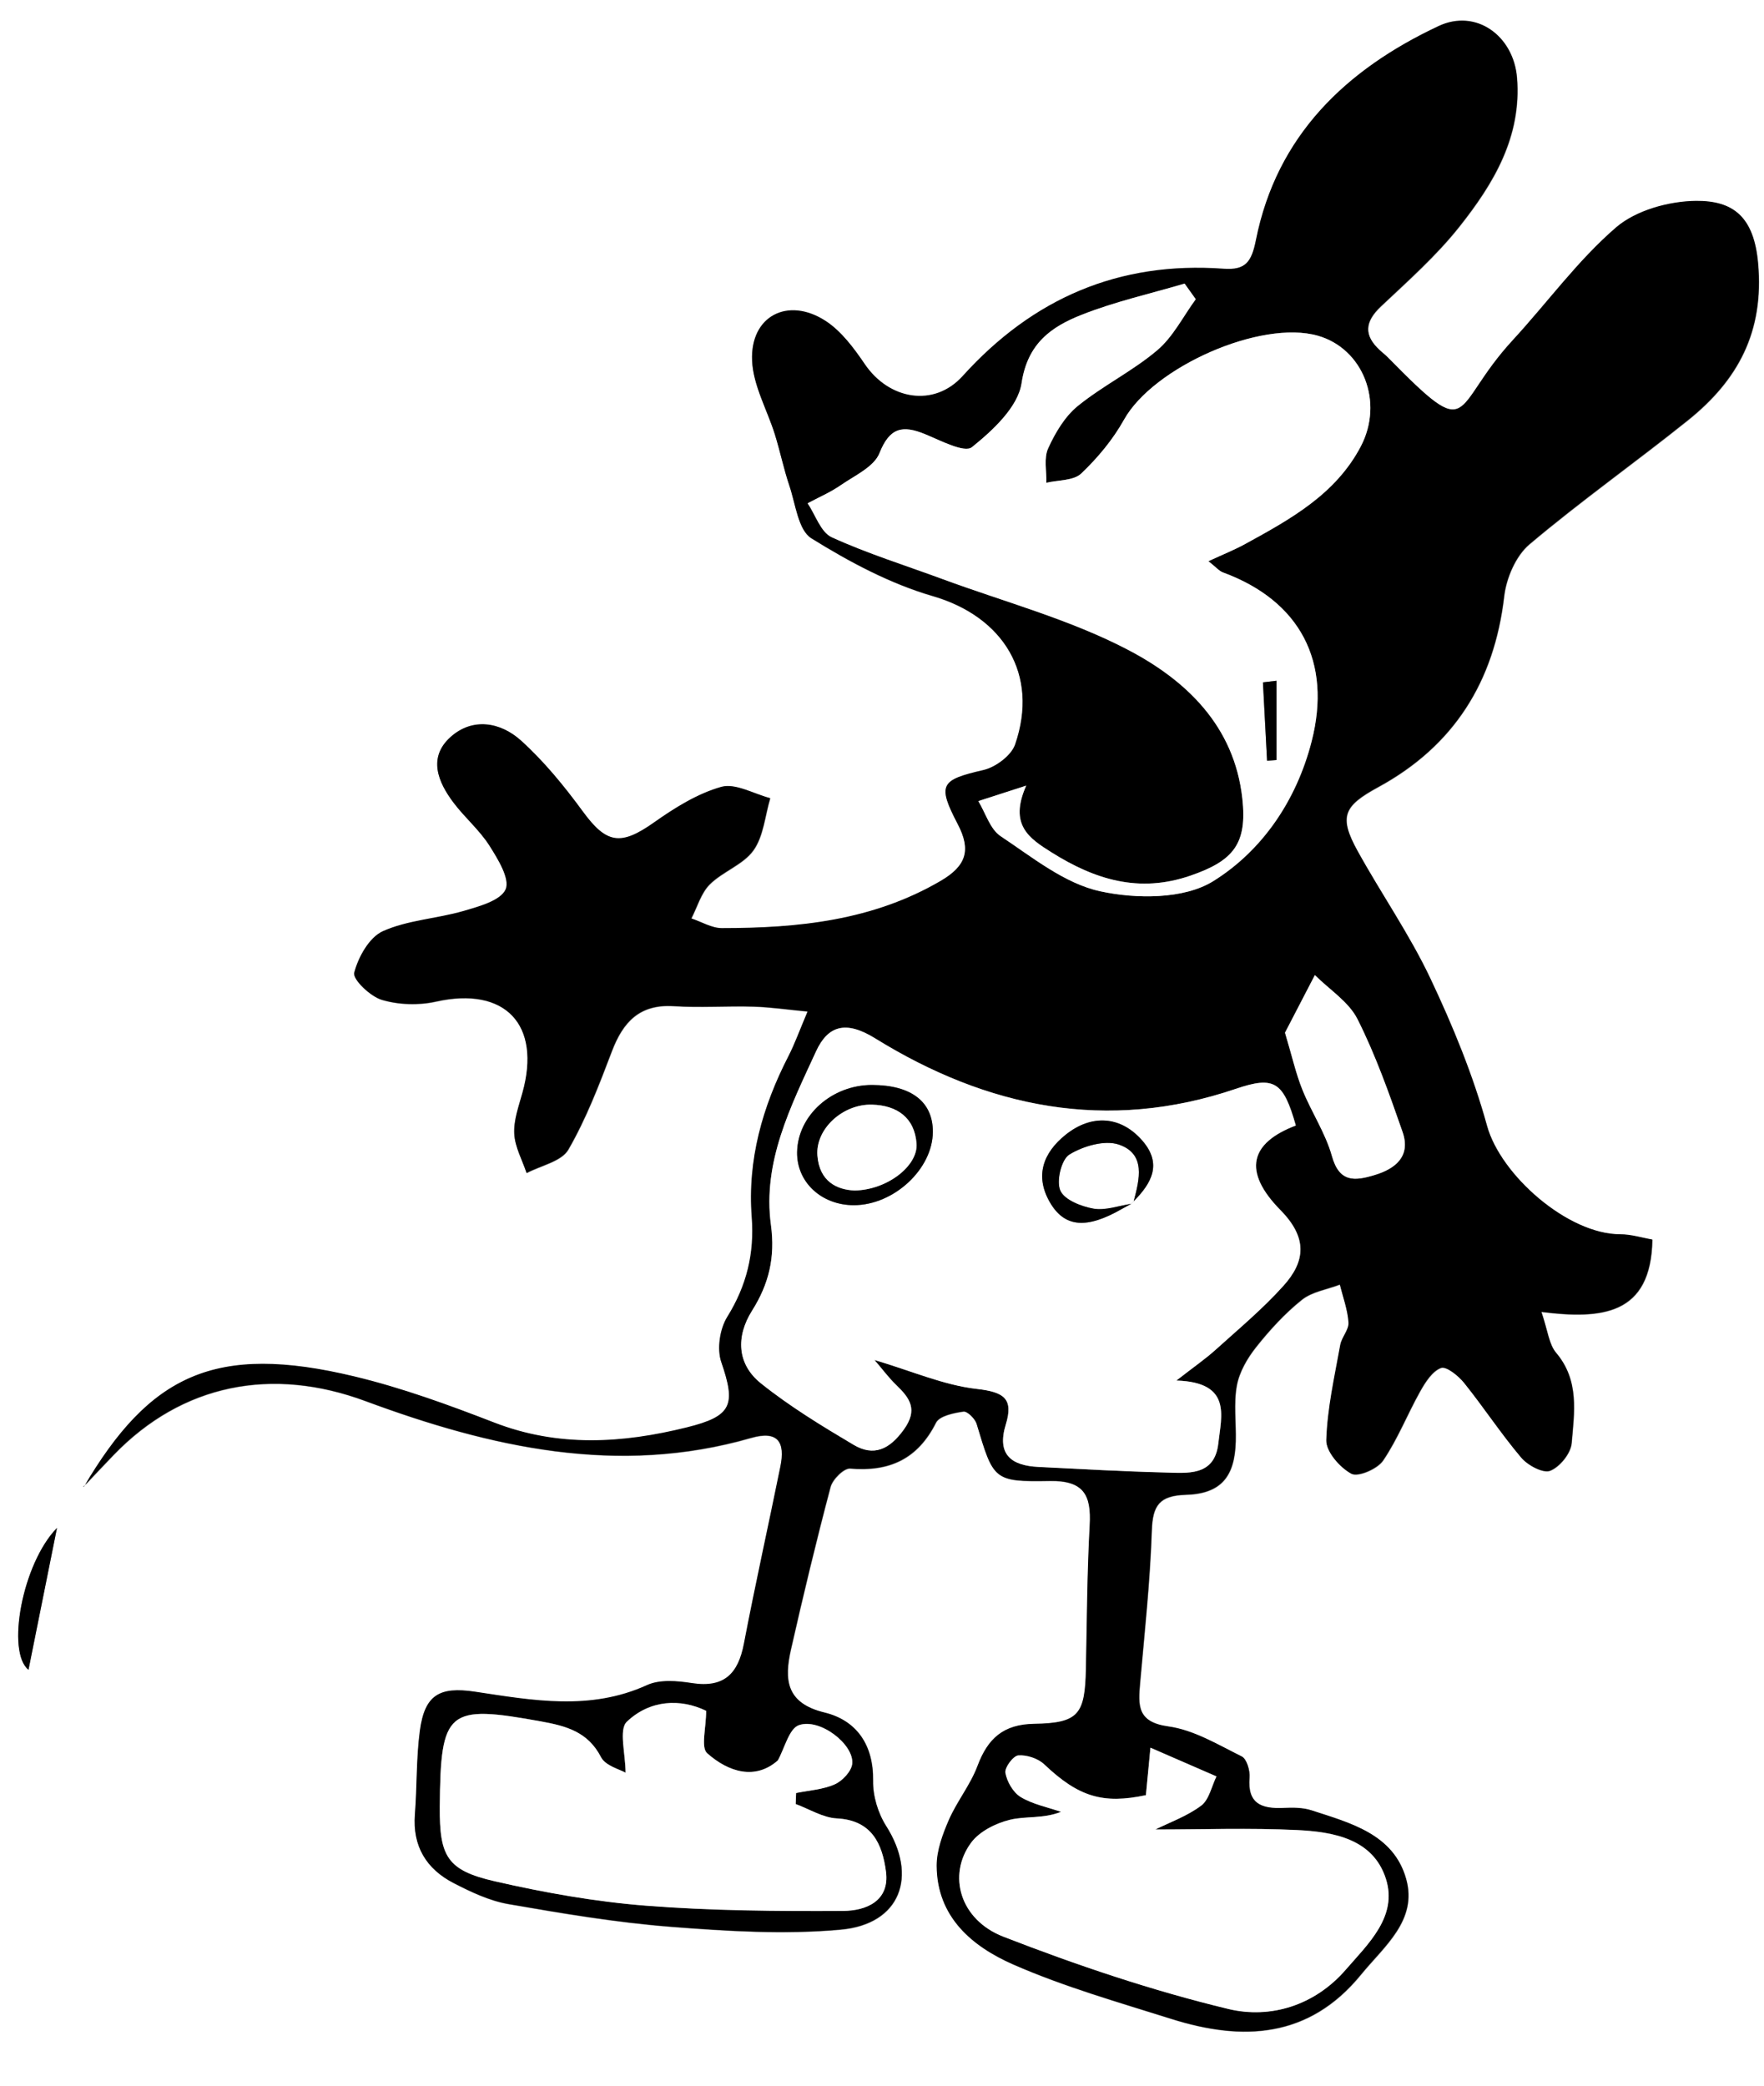 <?xml version="1.0" encoding="UTF-8"?><svg id="Layer_1" xmlns="http://www.w3.org/2000/svg" viewBox="0 0 252 298"><rect x="0" y="0" width="252" height="298" fill="#808080" stroke="none"/><defs><style>.cls-1,.cls-2{stroke-width:0px;}.cls-2{fill:#fff;}</style></defs><path class="cls-2" d="M0,0c84,0,168,0,252,0,0,99.33,0,198.67,0,298-84,0-168,0-252,0C0,198.67,0,99.33,0,0ZM11.96,212.4c1.43-1.51,2.86-3.04,4.31-4.54,9.77-10.13,22.58-12.66,35.97-7.69,17.85,6.61,36.03,10.75,55.07,5.27,3.92-1.13,4.91.66,4.21,4.09-1.71,8.44-3.59,16.85-5.21,25.31-.82,4.28-2.81,6.34-7.41,5.63-2.1-.33-4.6-.55-6.42.28-8.13,3.71-16.34,2.19-24.57.95-5.09-.76-7.2.45-7.89,5.56-.53,3.95-.4,7.98-.71,11.96-.36,4.55,1.64,7.78,5.51,9.79,2.48,1.28,5.14,2.54,7.85,3.01,7.68,1.34,15.41,2.64,23.17,3.24,8.06.63,16.25,1.13,24.26.41,8.56-.76,11.08-7.63,6.51-14.82-1.16-1.83-1.9-4.29-1.86-6.45.09-5.14-2.37-8.63-6.93-9.73-5.55-1.35-5.76-4.77-4.8-9.02,1.76-7.77,3.62-15.52,5.66-23.21.29-1.09,1.91-2.7,2.79-2.63,5.62.48,9.66-1.36,12.27-6.55.49-.98,2.53-1.4,3.92-1.59.56-.08,1.68,1.02,1.9,1.78,2.41,7.98,2.38,8.27,10.43,8.13,4.89-.09,5.96,2.04,5.72,6.34-.37,6.81-.4,13.65-.54,20.47-.13,6.56-1.03,7.79-7.41,7.9-4.39.08-6.61,2.1-8.07,5.99-1.01,2.71-2.94,5.06-4.1,7.73-.9,2.05-1.75,4.35-1.74,6.53.03,7.36,5.09,11.54,10.94,14.11,7.26,3.18,14.98,5.38,22.57,7.77,10.22,3.22,19.68,2.76,27.1-6.33,3.31-4.05,8.1-7.75,6.44-13.68-1.8-6.39-7.96-7.96-13.51-9.77-1.23-.4-2.64-.4-3.96-.34-3.12.14-5.23-.57-4.9-4.37.08-.99-.4-2.64-1.11-2.99-3.39-1.68-6.84-3.78-10.47-4.28-4.51-.62-4.33-3.04-4.05-6.23.64-7.25,1.43-14.51,1.67-21.78.12-3.59,1.09-4.98,4.83-5.09,5.04-.15,7.03-2.57,7.16-7.64.07-2.66-.32-5.4.16-7.98.36-1.95,1.5-3.91,2.76-5.49,1.94-2.44,4.09-4.8,6.52-6.74,1.46-1.17,3.61-1.48,5.44-2.18.44,1.81,1.12,3.6,1.24,5.43.07,1.04-.98,2.1-1.18,3.21-.8,4.52-1.85,9.04-1.99,13.59-.05,1.63,1.92,3.89,3.56,4.78.96.52,3.73-.67,4.54-1.87,2.09-3.07,3.47-6.62,5.3-9.89.73-1.31,1.73-2.88,2.97-3.34.76-.28,2.49,1.11,3.31,2.13,2.81,3.49,5.28,7.27,8.17,10.69.93,1.09,3.12,2.26,4.12,1.86,1.37-.54,2.94-2.48,3.07-3.94.37-4.39,1.13-8.96-2.21-12.89-1.04-1.23-1.2-3.22-2.11-5.85,8.58,1.05,15.67.5,15.85-10.33-1.46-.25-3.02-.75-4.57-.75-7.51,0-17.11-8.47-19.05-15.5-1.99-7.23-4.89-14.29-8.11-21.09-2.97-6.28-6.99-12.05-10.37-18.15-2.75-4.98-1.99-6.46,2.94-9.15,10.77-5.87,16.57-15.04,17.99-27.25.3-2.62,1.66-5.78,3.61-7.43,7.32-6.18,15.18-11.73,22.66-17.73,7.11-5.71,10.88-12.61,10-22.44-.6-6.68-3.6-8.91-8.85-8.87-3.88.03-8.59,1.34-11.44,3.8-5.47,4.72-9.81,10.73-14.74,16.09-9.05,9.82-5.42,15.13-17.86,2.46-.35-.36-.75-.66-1.12-1-2.34-2.15-2.22-4.08.14-6.3,3.88-3.65,7.91-7.23,11.2-11.38,4.88-6.15,8.92-12.84,8.23-21.28-.48-5.95-5.81-9.89-11.2-7.36-13.2,6.2-23.1,15.62-26.08,30.54-.63,3.14-1.46,4.35-4.63,4.12-14.94-1.07-27.23,4.22-37.27,15.33-4.09,4.53-10.53,3.39-13.99-1.71-1.55-2.28-3.33-4.69-5.58-6.16-5.4-3.51-10.79-.71-10.51,5.67.16,3.56,2.17,7.02,3.26,10.56.75,2.42,1.26,4.92,2.07,7.32.88,2.61,1.25,6.31,3.13,7.48,5.42,3.37,11.26,6.49,17.36,8.26,10.04,2.92,15.22,11.16,11.75,21.22-.55,1.59-2.79,3.24-4.53,3.64-6.09,1.41-6.63,2.03-3.66,7.72,1.93,3.69,1.25,5.96-2.45,8.12-9.73,5.68-20.37,6.73-31.25,6.74-1.46,0-2.92-.9-4.37-1.39.85-1.65,1.38-3.62,2.63-4.87,1.86-1.85,4.77-2.81,6.24-4.86,1.45-2.02,1.65-4.93,2.4-7.45-2.35-.61-4.96-2.18-6.98-1.61-3.41.95-6.64,2.98-9.58,5.06-4.8,3.39-6.83,3.07-10.23-1.58-2.64-3.6-5.52-7.13-8.82-10.11-2.9-2.62-6.89-3.33-10.05-.49-3.25,2.92-1.83,6.41.44,9.39,1.6,2.12,3.7,3.89,5.11,6.11,1.22,1.92,2.97,4.76,2.32,6.26-.71,1.62-3.83,2.45-6.05,3.1-3.8,1.11-7.95,1.29-11.49,2.88-1.94.87-3.52,3.69-4.09,5.93-.24.95,2.29,3.38,3.94,3.86,2.41.71,5.27.8,7.73.25,9.86-2.2,15.11,3.26,12.35,13.08-.54,1.91-1.26,3.9-1.16,5.81.1,1.89,1.13,3.73,1.76,5.6,2.04-1.08,4.98-1.66,5.96-3.35,2.55-4.41,4.4-9.26,6.22-14.05,1.59-4.18,3.94-6.74,8.8-6.44,3.82.24,7.66-.04,11.49.07,2.36.07,4.71.42,7.68.7-1.18,2.79-1.84,4.64-2.73,6.37-3.72,7.24-5.88,14.83-5.25,23.03.4,5.17-.73,9.77-3.5,14.23-1.06,1.71-1.5,4.56-.86,6.43,2.1,6.14,1.57,7.75-4.94,9.36-9.2,2.28-18.35,2.85-27.5-.7-6.51-2.52-13.14-4.94-19.91-6.57-20-4.82-29.3-.22-38.72,15.78ZM8.14,218.25c-4.98,5.12-7.25,17.74-4.07,20.26,1.31-6.53,2.68-13.33,4.07-20.26Z"/><path class="cls-1" d="M11.96,212.4c9.42-15.99,18.73-20.6,38.72-15.78,6.78,1.63,13.4,4.05,19.91,6.57,9.16,3.55,18.3,2.98,27.5.7,6.52-1.61,7.05-3.22,4.94-9.36-.64-1.87-.2-4.72.86-6.43,2.77-4.45,3.89-9.06,3.5-14.23-.63-8.2,1.53-15.79,5.25-23.03.89-1.73,1.55-3.59,2.73-6.37-2.97-.28-5.32-.63-7.68-.7-3.83-.11-7.68.17-11.49-.07-4.86-.3-7.21,2.27-8.8,6.44-1.82,4.79-3.67,9.63-6.22,14.05-.98,1.7-3.91,2.27-5.96,3.35-.62-1.86-1.66-3.71-1.76-5.6-.1-1.91.63-3.9,1.16-5.81,2.76-9.82-2.49-15.28-12.35-13.08-2.47.55-5.32.47-7.73-.25-1.65-.49-4.18-2.92-3.94-3.86.58-2.24,2.15-5.06,4.09-5.93,3.54-1.59,7.69-1.78,11.49-2.88,2.22-.65,5.34-1.48,6.05-3.1.65-1.49-1.1-4.34-2.32-6.26-1.41-2.22-3.51-3.99-5.11-6.11-2.26-2.99-3.69-6.47-.44-9.39,3.16-2.84,7.15-2.12,10.05.49,3.3,2.98,6.18,6.51,8.82,10.11,3.4,4.66,5.43,4.98,10.23,1.58,2.95-2.08,6.18-4.1,9.58-5.06,2.02-.56,4.64,1,6.98,1.61-.75,2.52-.96,5.43-2.4,7.45-1.47,2.05-4.38,3.01-6.24,4.86-1.25,1.25-1.78,3.22-2.63,4.87,1.46.48,2.92,1.39,4.37,1.39,10.88,0,21.52-1.06,31.25-6.74,3.7-2.16,4.38-4.42,2.45-8.12-2.97-5.68-2.43-6.31,3.66-7.72,1.74-.4,3.98-2.06,4.53-3.64,3.47-10.06-1.71-18.29-11.75-21.22-6.1-1.77-11.93-4.89-17.36-8.26-1.87-1.16-2.25-4.87-3.13-7.48-.81-2.4-1.32-4.9-2.07-7.32-1.1-3.53-3.11-7-3.26-10.56-.28-6.37,5.11-9.18,10.51-5.67,2.25,1.47,4.03,3.88,5.58,6.16,3.46,5.1,9.9,6.24,13.99,1.71,10.04-11.11,22.33-16.41,37.27-15.33,3.17.23,4-.98,4.63-4.12,2.98-14.92,12.88-24.34,26.08-30.54,5.38-2.53,10.72,1.4,11.2,7.36.68,8.44-3.35,15.13-8.23,21.28-3.29,4.15-7.33,7.73-11.2,11.38-2.35,2.22-2.48,4.15-.14,6.3.37.34.77.64,1.12,1,12.45,12.66,8.82,7.35,17.86-2.46,4.94-5.36,9.27-11.37,14.74-16.09,2.85-2.46,7.55-3.76,11.44-3.8,5.25-.04,8.25,2.19,8.85,8.87.89,9.82-2.89,16.73-10,22.44-7.48,6-15.34,11.55-22.66,17.73-1.95,1.64-3.3,4.81-3.61,7.43-1.42,12.22-7.21,21.39-17.99,27.25-4.93,2.69-5.69,4.17-2.94,9.15,3.37,6.1,7.39,11.87,10.37,18.15,3.22,6.8,6.12,13.86,8.11,21.09,1.94,7.03,11.54,15.51,19.05,15.5,1.55,0,3.11.5,4.57.75-.19,10.83-7.27,11.39-15.85,10.33.9,2.63,1.06,4.62,2.11,5.85,3.33,3.94,2.58,8.5,2.21,12.89-.12,1.46-1.69,3.4-3.07,3.94-1.01.4-3.2-.77-4.12-1.86-2.9-3.42-5.36-7.19-8.17-10.69-.82-1.02-2.55-2.41-3.31-2.13-1.24.46-2.23,2.03-2.97,3.34-1.83,3.26-3.21,6.81-5.3,9.89-.82,1.2-3.59,2.39-4.54,1.87-1.64-.89-3.61-3.15-3.56-4.78.14-4.55,1.18-9.08,1.99-13.59.2-1.11,1.25-2.17,1.18-3.21-.12-1.83-.79-3.62-1.24-5.43-1.84.7-3.98,1.01-5.44,2.18-2.42,1.94-4.58,4.3-6.52,6.74-1.26,1.59-2.4,3.55-2.76,5.49-.48,2.58-.09,5.31-.16,7.98-.13,5.07-2.12,7.49-7.16,7.64-3.73.11-4.71,1.5-4.83,5.09-.24,7.27-1.03,14.52-1.67,21.78-.28,3.19-.46,5.61,4.05,6.23,3.63.5,7.08,2.6,10.47,4.28.71.35,1.19,2,1.11,2.99-.33,3.81,1.78,4.52,4.9,4.37,1.32-.06,2.73-.06,3.96.34,5.55,1.81,11.71,3.38,13.51,9.77,1.67,5.92-3.13,9.62-6.44,13.68-7.42,9.1-16.88,9.55-27.1,6.33-7.59-2.39-15.31-4.59-22.57-7.77-5.85-2.57-10.91-6.75-10.94-14.11,0-2.18.85-4.48,1.74-6.53,1.17-2.67,3.09-5.02,4.1-7.73,1.46-3.9,3.69-5.92,8.07-5.99,6.39-.11,7.28-1.34,7.41-7.9.14-6.83.17-13.66.54-20.47.24-4.3-.83-6.42-5.72-6.34-8.06.14-8.03-.15-10.43-8.13-.23-.76-1.34-1.86-1.9-1.78-1.39.2-3.43.62-3.92,1.59-2.62,5.19-6.65,7.03-12.27,6.55-.88-.08-2.51,1.53-2.79,2.63-2.04,7.7-3.9,15.45-5.66,23.21-.96,4.24-.76,7.67,4.8,9.02,4.56,1.11,7.01,4.59,6.93,9.73-.04,2.16.7,4.62,1.86,6.45,4.58,7.2,2.06,14.06-6.51,14.82-8.02.72-16.2.22-24.26-.41-7.76-.61-15.49-1.91-23.17-3.24-2.72-.47-5.37-1.73-7.85-3.01-3.87-2-5.87-5.24-5.51-9.79.31-3.98.18-8.01.71-11.96.69-5.11,2.8-6.33,7.89-5.56,8.23,1.24,16.44,2.76,24.57-.95,1.82-.83,4.32-.61,6.42-.28,4.6.71,6.59-1.35,7.41-5.63,1.62-8.46,3.5-16.87,5.21-25.31.7-3.43-.3-5.22-4.21-4.09-19.04,5.48-37.23,1.34-55.07-5.27-13.39-4.96-26.2-2.43-35.97,7.69-1.45,1.5-2.87,3.02-4.31,4.54ZM124.9,194.24c5.4,1.6,9.96,3.62,14.69,4.15,3.84.43,5.25,1.38,4.11,5.08-1.32,4.28.77,5.87,4.67,6.06,5.99.29,11.98.64,17.98.79,3.28.08,7.19.6,7.71-4.16.43-3.9,1.98-8.71-5.99-8.97,2.55-1.99,4.14-3.08,5.56-4.36,3.31-2.99,6.77-5.87,9.74-9.18,3.15-3.51,3.44-6.87-.44-10.81-5.43-5.52-4.36-9.58,2.2-12.08-1.77-6.26-3.05-7.11-8.56-5.24-18.4,6.25-35.52,2.7-51.54-7.21-4.15-2.57-6.72-1.86-8.44,1.87-3.61,7.84-7.66,15.79-6.44,24.78.63,4.64-.3,8.43-2.69,12.24-2.33,3.7-2.17,7.64,1.26,10.39,4.12,3.3,8.68,6.08,13.24,8.78,2.88,1.71,5.13.66,7.16-2.16,2.06-2.85.9-4.48-1.07-6.38-1.11-1.07-2.03-2.32-3.13-3.6ZM170.82,42.74c-.53-.74-1.06-1.49-1.59-2.23-4.92,1.45-9.97,2.58-14.72,4.46-4.29,1.7-7.71,4.06-8.57,9.77-.51,3.4-4.11,6.74-7.1,9.14-1.06.85-4.48-.96-6.7-1.87-3.21-1.31-5.04-.96-6.5,2.72-.78,1.96-3.54,3.2-5.54,4.58-1.47,1.01-3.14,1.73-4.72,2.58,1.12,1.67,1.88,4.14,3.44,4.85,5.1,2.33,10.51,4.01,15.79,5.96,8.88,3.28,18.18,5.76,26.5,10.1,8.31,4.34,15.23,10.86,16.37,21.28.7,6.41-1.2,8.86-7.42,11-7.34,2.53-13.63.57-19.83-3.32-3.21-2.02-6.12-3.93-3.63-9.54-3.04.98-4.94,1.59-6.84,2.21,1.04,1.71,1.68,4.01,3.19,5.01,4.53,3.01,9.14,6.76,14.22,7.87,5.14,1.12,11.98,1.15,16.14-1.44,6.98-4.34,11.89-11.49,14.06-19.95,2.92-11.37-1.62-20.08-12.65-24.15-.56-.21-.99-.75-2.09-1.61,2.07-.96,3.7-1.61,5.24-2.45,6.44-3.53,12.92-7.09,16.52-13.93,3.34-6.36.33-13.98-6.11-15.82-8.16-2.34-23.51,4.48-27.7,11.98-1.59,2.84-3.76,5.46-6.12,7.7-1.1,1.04-3.29.92-4.99,1.32.05-1.66-.37-3.54.27-4.93,1.01-2.21,2.38-4.54,4.23-6.04,3.58-2.91,7.85-5,11.36-7.97,2.26-1.92,3.69-4.82,5.49-7.28ZM165.01,261.33c2.09-1.04,4.57-1.92,6.59-3.43,1.13-.85,1.48-2.74,2.18-4.17-3.14-1.37-6.29-2.74-9.43-4.1-.21,2.15-.41,4.3-.65,6.78-6.13,1.3-9.61.25-14.51-4.39-.89-.85-2.5-1.38-3.72-1.29-.72.06-1.98,1.74-1.84,2.49.23,1.27,1.11,2.81,2.18,3.45,1.72,1.04,3.83,1.45,5.77,2.12-2.54,1.02-5.05.59-7.32,1.14-2.02.5-4.34,1.66-5.53,3.27-3.41,4.61-1.62,11,4.61,13.42,10.48,4.08,21.23,7.7,32.15,10.33,5.99,1.44,12.32-.5,16.73-5.58,3.23-3.72,7.49-7.63,5.76-13.03-1.83-5.72-7.51-6.71-12.76-6.95-6.68-.31-13.39-.08-20.21-.08ZM113.66,257.69l.06-1.59c1.86-.38,3.84-.49,5.54-1.25,1.09-.49,2.39-1.87,2.48-2.95.25-2.76-4.62-6.53-7.61-5.49-1.42.5-2.04,3.29-3.02,5.04-3.19,2.82-7.01,1.71-10.09-1.03-.94-.83-.15-3.61-.15-6.06-3.68-1.78-8.02-1.58-11.32,1.55-1.19,1.13-.19,4.56-.19,7.29-.77-.46-2.86-.96-3.51-2.22-1.88-3.64-4.99-4.45-8.54-5.1-13.4-2.44-14.38-1.66-14.49,12.19-.06,7.08,1.03,9.07,7.83,10.63,7.1,1.63,14.35,2.92,21.61,3.49,9.37.74,18.8.81,28.2.75,3.2-.02,6.66-1.36,6.1-5.62-.52-3.9-1.98-7.34-7.02-7.59-1.99-.1-3.93-1.34-5.89-2.06ZM183.57,147.51c1.03,3.46,1.57,5.89,2.49,8.16,1.3,3.21,3.3,6.18,4.22,9.48,1.07,3.82,3.3,3.53,6.06,2.71,3.08-.92,5.22-2.73,4.02-6.18-1.9-5.46-3.84-10.95-6.43-16.09-1.25-2.49-4.01-4.22-6.09-6.3-1.51,2.91-3.02,5.83-4.27,8.23Z"/><path class="cls-1" d="M8.14,218.25c-1.39,6.93-2.76,13.73-4.07,20.26-3.18-2.52-.92-15.14,4.07-20.26Z"/><path class="cls-2" d="M124.9,194.24c1.1,1.27,2.02,2.53,3.13,3.6,1.97,1.89,3.13,3.53,1.07,6.38-2.03,2.82-4.28,3.87-7.16,2.16-4.55-2.7-9.12-5.48-13.24-8.78-3.43-2.75-3.59-6.69-1.26-10.39,2.4-3.8,3.32-7.6,2.69-12.24-1.22-8.99,2.83-16.93,6.44-24.78,1.71-3.73,4.29-4.44,8.44-1.87,16.02,9.91,33.14,13.46,51.54,7.21,5.51-1.87,6.78-1.02,8.56,5.24-6.56,2.49-7.63,6.56-2.2,12.08,3.88,3.94,3.6,7.3.44,10.81-2.97,3.31-6.43,6.19-9.74,9.18-1.42,1.28-3.01,2.37-5.56,4.36,7.97.25,6.42,5.06,5.99,8.97-.53,4.76-4.44,4.24-7.71,4.16-5.99-.15-11.98-.49-17.98-.79-3.9-.19-5.98-1.78-4.67-6.06,1.14-3.7-.27-4.64-4.11-5.08-4.73-.53-9.29-2.55-14.69-4.15ZM161.96,171.59c2.55-2.57,4.1-5.32,1.25-8.63-3.06-3.54-7.23-3.86-10.98-.86-3.23,2.59-4.4,5.87-2.27,9.6,2.12,3.7,5.31,3.87,10.33.98.43-.25.87-.48,1.3-.71.11-.13.24-.26.37-.38ZM121.99,172.15c5.71-.01,11.25-5.16,11.28-10.47.02-4.29-3.07-6.68-8.66-6.7-5.77-.02-10.65,4.35-10.73,9.61-.06,4.27,3.48,7.57,8.12,7.56Z"/><path class="cls-2" d="M170.82,42.74c-1.8,2.46-3.23,5.36-5.49,7.28-3.51,2.98-7.78,5.06-11.36,7.97-1.85,1.5-3.22,3.82-4.23,6.04-.64,1.39-.21,3.27-.27,4.93,1.7-.4,3.89-.28,4.99-1.32,2.36-2.24,4.54-4.86,6.12-7.7,4.19-7.5,19.54-14.32,27.7-11.98,6.44,1.85,9.45,9.47,6.11,15.82-3.6,6.85-10.08,10.4-16.52,13.93-1.53.84-3.17,1.49-5.24,2.45,1.09.86,1.53,1.41,2.09,1.61,11.03,4.07,15.57,12.78,12.65,24.15-2.17,8.45-7.08,15.61-14.06,19.95-4.17,2.59-11,2.56-16.14,1.44-5.09-1.1-9.69-4.86-14.22-7.87-1.51-1-2.15-3.3-3.19-5.01,1.9-.61,3.81-1.23,6.84-2.21-2.49,5.61.42,7.53,3.63,9.54,6.19,3.89,12.49,5.85,19.83,3.32,6.22-2.14,8.11-4.6,7.42-11-1.14-10.42-8.06-16.94-16.37-21.28-8.32-4.35-17.62-6.82-26.5-10.1-5.28-1.95-10.68-3.63-15.79-5.96-1.56-.71-2.32-3.19-3.44-4.85,1.58-.85,3.26-1.56,4.72-2.58,2-1.38,4.76-2.62,5.54-4.58,1.46-3.68,3.3-4.03,6.5-2.72,2.22.91,5.63,2.72,6.7,1.87,2.99-2.4,6.59-5.74,7.1-9.14.85-5.71,4.27-8.07,8.57-9.77,4.75-1.88,9.8-3.01,14.72-4.46.53.74,1.06,1.49,1.59,2.23ZM182.36,97.24c-.65.08-1.29.15-1.94.23.2,3.73.39,7.46.59,11.19.45-.03.9-.06,1.35-.1v-11.32Z"/><path class="cls-2" d="M165.01,261.33c6.82,0,13.52-.24,20.21.08,5.24.25,10.92,1.24,12.76,6.95,1.73,5.4-2.54,9.31-5.76,13.03-4.41,5.08-10.74,7.02-16.73,5.58-10.92-2.63-21.67-6.26-32.15-10.33-6.23-2.42-8.01-8.81-4.61-13.42,1.19-1.61,3.51-2.78,5.53-3.27,2.27-.56,4.77-.13,7.32-1.14-1.94-.67-4.05-1.08-5.77-2.12-1.07-.65-1.95-2.18-2.18-3.45-.13-.75,1.12-2.43,1.84-2.49,1.22-.1,2.83.44,3.72,1.29,4.89,4.64,8.37,5.69,14.51,4.39.24-2.48.44-4.63.65-6.78,3.14,1.37,6.29,2.74,9.43,4.1-.7,1.42-1.05,3.32-2.18,4.17-2.01,1.51-4.5,2.39-6.59,3.43Z"/><path class="cls-2" d="M113.66,257.69c1.96.72,3.9,1.96,5.89,2.06,5.04.25,6.5,3.69,7.02,7.59.56,4.25-2.9,5.6-6.1,5.62-9.4.05-18.84-.02-28.2-.75-7.26-.57-14.51-1.86-21.61-3.49-6.8-1.56-7.88-3.55-7.83-10.63.11-13.85,1.09-14.63,14.49-12.19,3.55.65,6.67,1.46,8.54,5.1.65,1.25,2.73,1.76,3.51,2.22,0-2.72-1-6.16.19-7.29,3.3-3.13,7.64-3.33,11.32-1.55,0,2.45-.79,5.23.15,6.06,3.08,2.74,6.9,3.85,10.09,1.03.98-1.75,1.6-4.55,3.02-5.04,2.99-1.04,7.86,2.73,7.61,5.49-.1,1.08-1.39,2.46-2.48,2.95-1.7.76-3.68.87-5.54,1.25l-.06,1.59Z"/><path class="cls-2" d="M183.57,147.51c1.25-2.4,2.76-5.32,4.27-8.23,2.08,2.08,4.84,3.81,6.09,6.3,2.59,5.14,4.53,10.64,6.43,16.09,1.2,3.44-.93,5.26-4.02,6.18-2.77.83-5,1.11-6.06-2.71-.92-3.29-2.93-6.27-4.22-9.48-.92-2.27-1.45-4.7-2.49-8.16Z"/><path class="cls-1" d="M121.99,172.15c-4.64,0-8.18-3.29-8.12-7.56.08-5.26,4.96-9.63,10.73-9.61,5.6.02,8.68,2.41,8.66,6.7-.02,5.31-5.57,10.46-11.28,10.47ZM122.1,170.05c4.67-.08,9.08-3.54,8.84-6.7-.28-3.69-2.76-5.46-6.35-5.56-4.2-.12-8.1,3.48-7.81,7.26.28,3.74,2.81,4.91,5.33,5Z"/><path class="cls-2" d="M161.96,171.59c-.13.12-.25.25-.37.38-1.8.27-3.69.98-5.39.68-1.75-.31-4.16-1.25-4.73-2.59-.59-1.36.15-4.44,1.3-5.14,1.97-1.21,5.05-2.11,7.07-1.42,3.88,1.33,2.94,4.96,2.12,8.1Z"/><path class="cls-1" d="M161.96,171.59c.82-3.14,1.77-6.77-2.12-8.1-2.02-.69-5.1.21-7.07,1.42-1.15.7-1.88,3.78-1.3,5.14.57,1.33,2.98,2.28,4.73,2.59,1.7.3,3.59-.41,5.39-.68-.43.24-.87.47-1.3.71-5.02,2.89-8.22,2.71-10.33-.98-2.13-3.72-.96-7.01,2.27-9.6,3.74-3,7.92-2.68,10.98.86,2.85,3.3,1.3,6.06-1.25,8.63Z"/><path class="cls-1" d="M182.36,97.24v11.32c-.45.03-.9.06-1.35.1-.2-3.73-.39-7.46-.59-11.19.65-.08,1.29-.15,1.94-.23Z"/><path class="cls-2" d="M122.1,170.05c-2.51-.09-5.05-1.27-5.33-5-.28-3.78,3.62-7.38,7.81-7.26,3.59.1,6.08,1.87,6.35,5.56.24,3.16-4.17,6.62-8.84,6.7Z"/></svg>